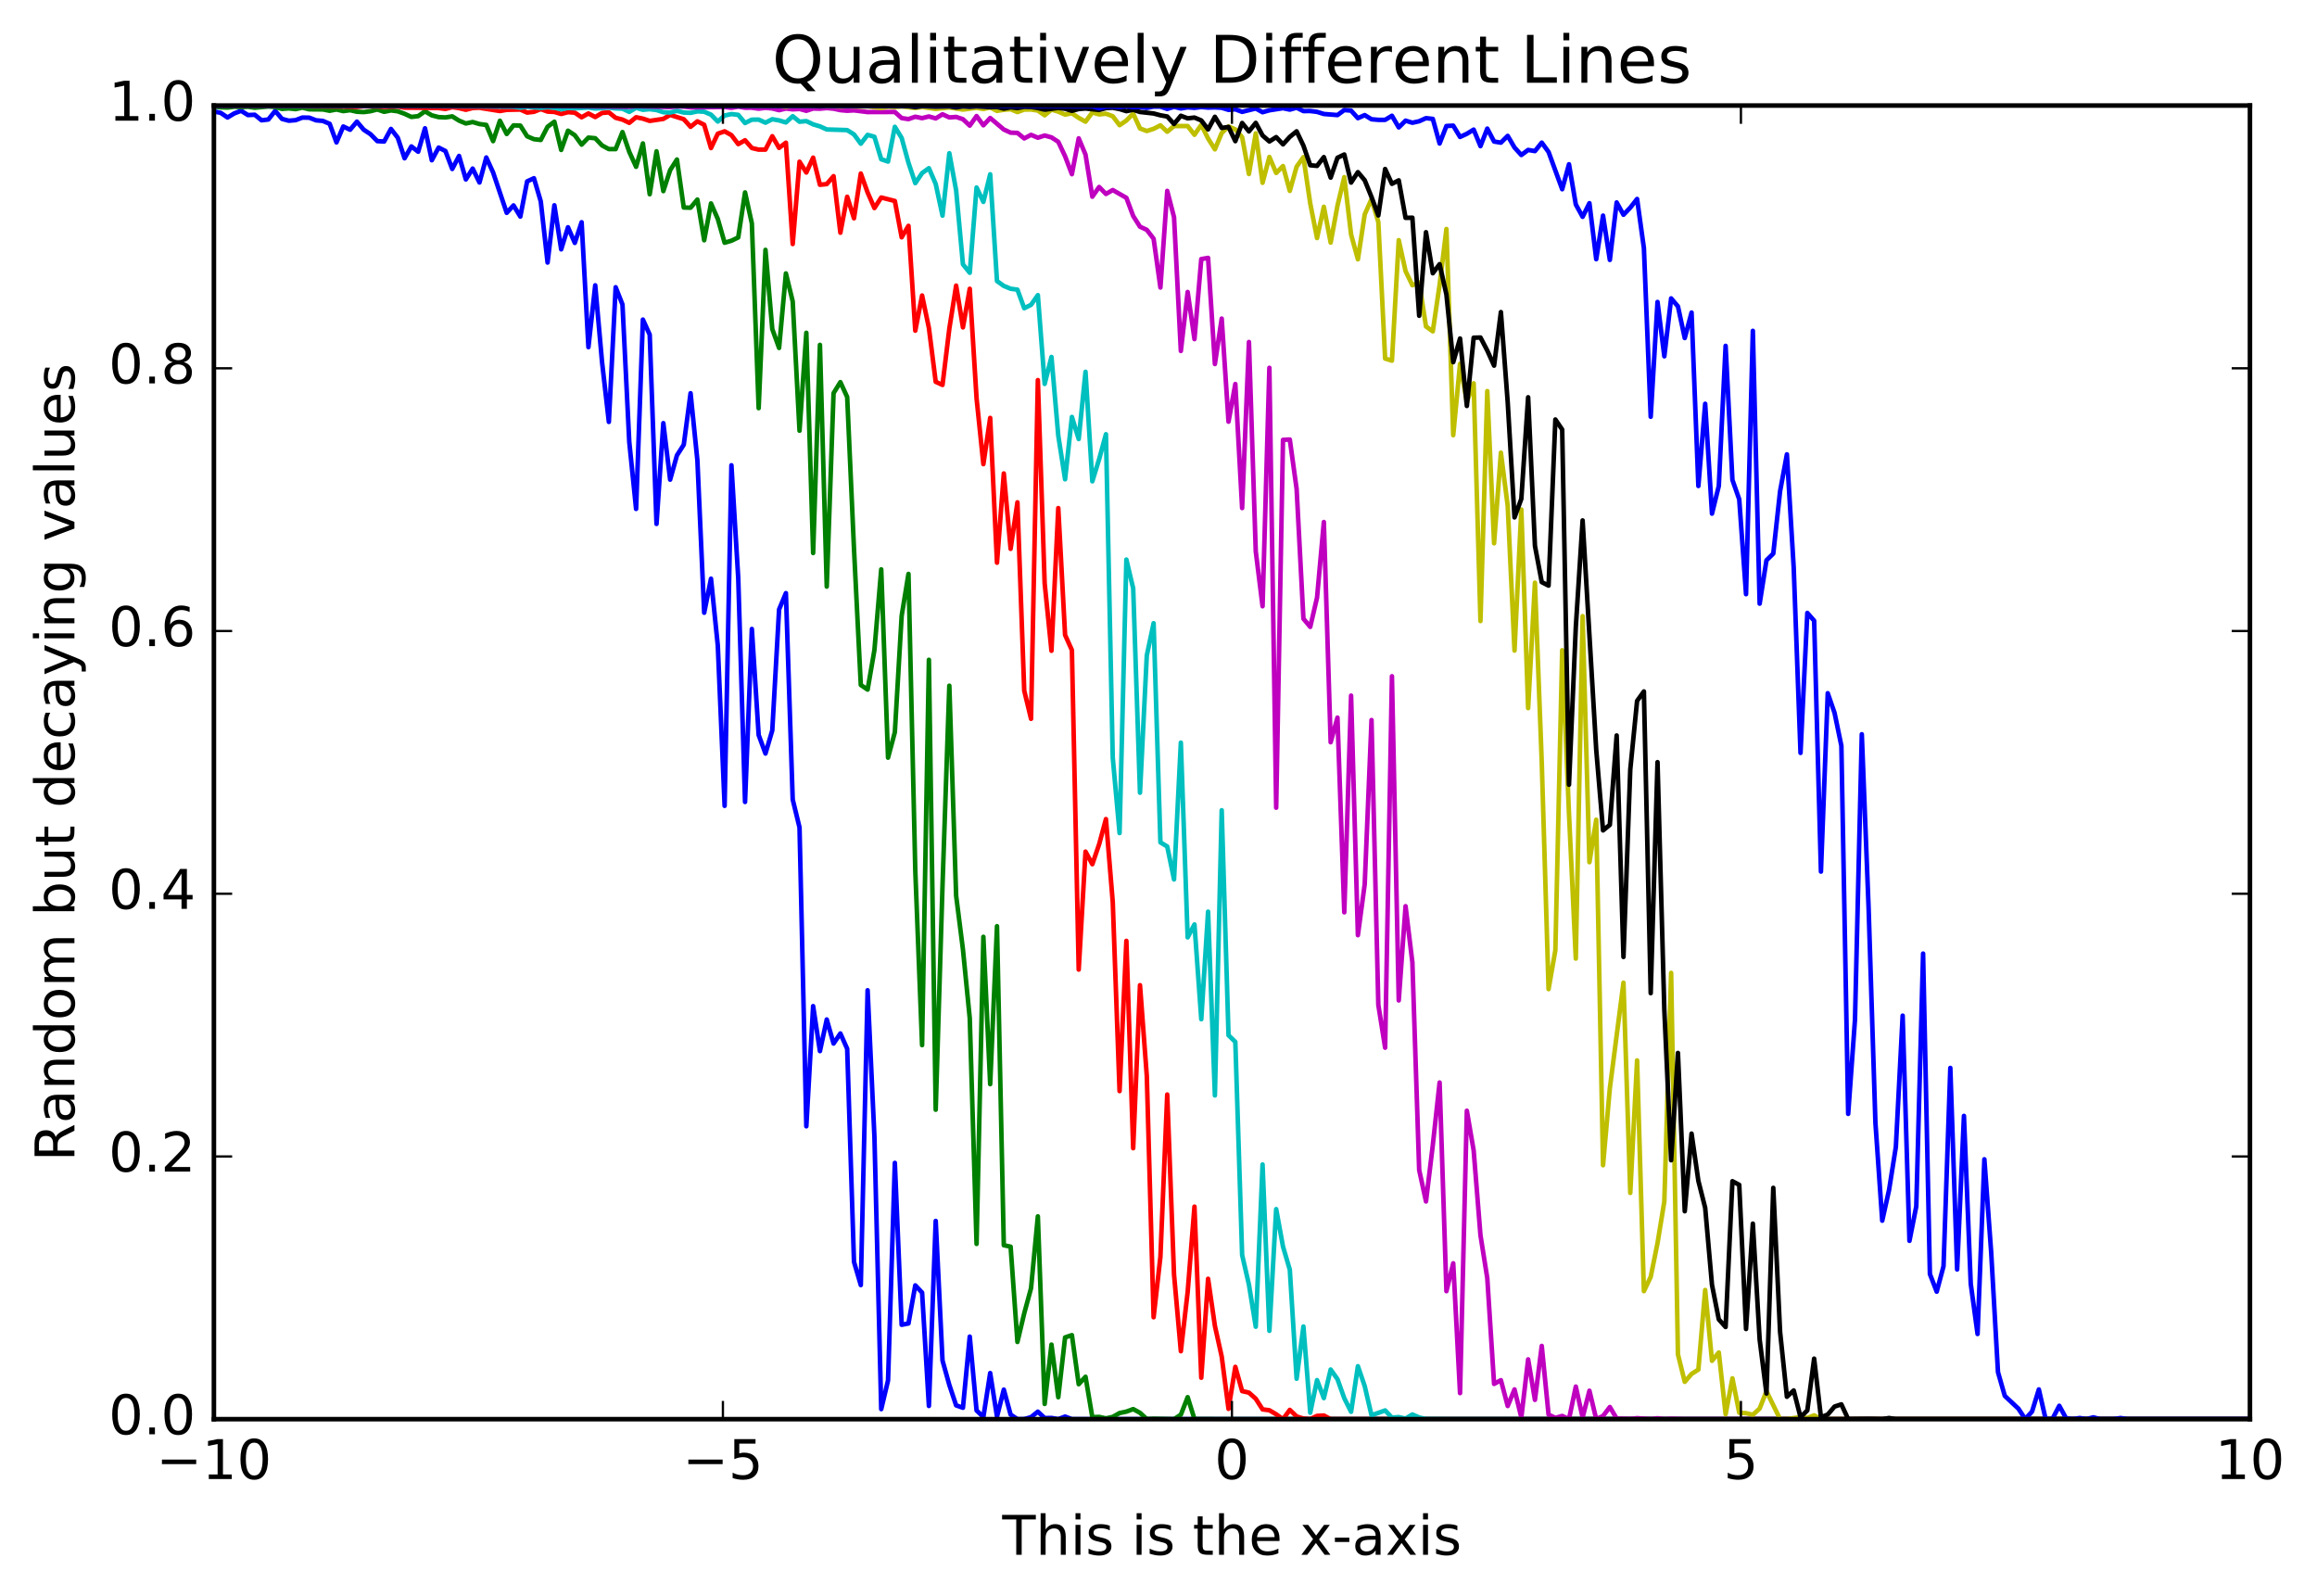 <?xml version="1.0" encoding="utf-8" standalone="no"?>
<!DOCTYPE svg PUBLIC "-//W3C//DTD SVG 1.1//EN"
  "http://www.w3.org/Graphics/SVG/1.1/DTD/svg11.dtd">
<!-- Created with matplotlib (http://matplotlib.org/) -->
<svg height="350pt" version="1.1" viewBox="0 0 508 350" width="508pt" xmlns="http://www.w3.org/2000/svg" xmlns:xlink="http://www.w3.org/1999/xlink">
 <defs>
  <style type="text/css">
*{stroke-linecap:butt;stroke-linejoin:round;stroke-miterlimit:100000;}
  </style>
 </defs>
 <g id="figure_1">
  <g id="patch_1">
   <path d="M 0 350.569 
L 508.132 350.569 
L 508.132 0 
L 0 0 
z
" style="fill:#ffffff;"/>
  </g>
  <g id="axes_1">
   <g id="patch_2">
    <path d="M 46.898 311.142 
L 493.298 311.142 
L 493.298 23.142 
L 46.898 23.142 
z
" style="fill:#ffffff;"/>
   </g>
   <g id="line2d_1">
    <path clip-path="url(#p1b47a4ce26)" d="M 46.898 24.43 
L 48.39 24.745 
L 49.883 25.758 
L 51.376 24.858 
L 52.869 24.29 
L 54.362 25.229 
L 55.855 25.159 
L 57.348 26.374 
L 58.841 26.195 
L 60.334 24.31 
L 61.827 26.066 
L 63.32 26.466 
L 64.813 26.342 
L 66.306 25.774 
L 67.799 25.8 
L 69.292 26.379 
L 70.785 26.513 
L 72.278 27.146 
L 73.771 31.223 
L 75.264 27.733 
L 76.757 28.446 
L 78.25 26.673 
L 79.743 28.433 
L 81.236 29.426 
L 82.729 30.941 
L 84.222 31.024 
L 85.715 28.271 
L 87.208 30.193 
L 88.701 34.697 
L 90.194 32.105 
L 91.687 33.262 
L 93.18 28.129 
L 94.673 35.135 
L 96.166 32.353 
L 97.659 33.112 
L 99.152 37.045 
L 100.645 34.19 
L 102.138 39.341 
L 103.631 36.959 
L 105.124 40.014 
L 106.617 34.53 
L 108.11 37.805 
L 111.095 46.661 
L 112.588 45.034 
L 114.081 47.484 
L 115.574 39.767 
L 117.067 39.078 
L 118.56 44.148 
L 120.053 57.56 
L 121.546 45.01 
L 123.039 54.669 
L 124.532 49.83 
L 126.025 53.256 
L 127.518 48.726 
L 129.011 76.108 
L 130.504 62.556 
L 131.997 79.37 
L 133.49 92.501 
L 134.983 62.978 
L 136.476 66.76 
L 137.969 96.926 
L 139.462 111.576 
L 140.955 70.067 
L 142.448 73.37 
L 143.941 114.861 
L 145.434 92.773 
L 146.927 105.16 
L 148.42 99.831 
L 149.913 97.502 
L 151.406 86.215 
L 152.899 100.903 
L 154.392 134.335 
L 155.885 126.877 
L 157.378 141.545 
L 158.871 176.677 
L 160.364 102.009 
L 161.857 126.744 
L 163.35 175.822 
L 164.843 137.9 
L 166.336 161.151 
L 167.829 165.207 
L 169.322 160.126 
L 170.815 133.618 
L 172.308 130.043 
L 173.801 175.282 
L 175.293 181.408 
L 176.786 246.925 
L 178.279 220.587 
L 179.772 230.446 
L 181.265 223.519 
L 182.758 228.788 
L 184.251 226.582 
L 185.744 229.938 
L 187.237 276.653 
L 188.73 281.745 
L 190.223 217.109 
L 191.716 249.201 
L 193.209 308.938 
L 194.702 302.642 
L 196.195 254.956 
L 197.688 290.45 
L 199.181 290.158 
L 200.674 281.81 
L 202.167 283.391 
L 203.66 308.246 
L 205.153 267.684 
L 206.646 298.292 
L 208.139 303.644 
L 209.632 308.114 
L 211.125 308.641 
L 212.618 293.042 
L 214.111 309.238 
L 215.604 310.658 
L 217.097 301.035 
L 218.59 310.573 
L 220.083 304.666 
L 221.576 310.14 
L 223.069 311.139 
L 224.562 311.128 
L 226.055 310.696 
L 227.548 309.498 
L 229.041 310.899 
L 230.534 310.874 
L 232.027 311.131 
L 233.52 310.572 
L 235.013 311.142 
L 493.298 311.142 
L 493.298 311.142 
" style="fill:none;stroke:#0000ff;stroke-linecap:square;"/>
   </g>
   <g id="line2d_2">
    <path clip-path="url(#p1b47a4ce26)" d="M 46.898 23.379 
L 48.39 23.529 
L 49.883 23.584 
L 51.376 23.408 
L 52.869 23.491 
L 54.362 23.41 
L 55.855 23.616 
L 58.841 23.354 
L 60.334 23.461 
L 61.827 23.874 
L 63.32 23.764 
L 64.813 23.921 
L 66.306 23.599 
L 67.799 23.966 
L 70.785 23.993 
L 72.278 24.285 
L 73.771 24.001 
L 75.264 24.359 
L 76.757 24.156 
L 78.25 24.5 
L 79.743 24.571 
L 81.236 24.382 
L 82.729 23.996 
L 84.222 24.515 
L 85.715 24.202 
L 87.208 24.399 
L 88.701 24.945 
L 90.194 25.637 
L 91.687 25.463 
L 93.18 24.402 
L 94.673 25.288 
L 96.166 25.675 
L 97.659 25.749 
L 99.152 25.511 
L 100.645 26.445 
L 102.138 27.067 
L 103.631 26.753 
L 105.124 27.193 
L 106.617 27.389 
L 108.11 30.946 
L 109.603 26.474 
L 111.095 29.38 
L 112.588 27.489 
L 114.081 27.535 
L 115.574 29.881 
L 117.067 30.515 
L 118.56 30.687 
L 120.053 27.789 
L 121.546 26.687 
L 123.039 32.872 
L 124.532 28.657 
L 126.025 29.651 
L 127.518 31.709 
L 129.011 30.167 
L 130.504 30.308 
L 131.997 31.883 
L 133.49 32.69 
L 134.983 32.69 
L 136.476 28.959 
L 137.969 33.302 
L 139.462 36.569 
L 140.955 31.445 
L 142.448 42.587 
L 143.941 33.175 
L 145.434 41.9 
L 146.927 37.309 
L 148.42 34.973 
L 149.913 45.498 
L 151.406 45.539 
L 152.899 43.753 
L 154.392 52.675 
L 155.885 44.599 
L 157.378 48.002 
L 158.871 53.218 
L 160.364 52.779 
L 161.857 52.056 
L 163.35 42.188 
L 164.843 48.982 
L 166.336 89.483 
L 167.829 54.782 
L 169.322 72.153 
L 170.815 76.284 
L 172.308 59.95 
L 173.801 66.085 
L 175.293 94.429 
L 176.786 72.965 
L 178.279 121.248 
L 179.772 75.607 
L 181.265 128.605 
L 182.758 86.192 
L 184.251 83.78 
L 185.744 87.048 
L 187.237 120.333 
L 188.73 150.178 
L 190.223 151.19 
L 191.716 142.517 
L 193.209 124.828 
L 194.702 166.113 
L 196.195 160.537 
L 197.688 135.018 
L 199.181 125.83 
L 200.674 190.822 
L 202.167 229.138 
L 203.66 144.653 
L 205.153 243.297 
L 206.646 194.123 
L 208.139 150.339 
L 209.632 196.385 
L 211.125 208.172 
L 212.618 223.228 
L 214.111 272.716 
L 215.604 205.394 
L 217.097 237.691 
L 218.59 203.063 
L 220.083 273.011 
L 221.576 273.327 
L 223.069 294.213 
L 224.562 287.93 
L 226.055 282.427 
L 227.548 266.677 
L 229.041 307.804 
L 230.534 294.79 
L 232.027 306.332 
L 233.52 293.218 
L 235.013 292.719 
L 236.506 303.477 
L 237.999 301.844 
L 239.491 310.706 
L 240.984 310.644 
L 242.477 310.965 
L 243.97 310.648 
L 245.463 309.799 
L 246.956 309.486 
L 248.449 308.933 
L 249.942 309.752 
L 251.435 311.12 
L 252.928 311.049 
L 257.407 311.141 
L 258.9 310.163 
L 260.393 306.319 
L 261.886 311.119 
L 269.351 311.142 
L 493.298 311.142 
L 493.298 311.142 
" style="fill:none;stroke:#008000;stroke-linecap:square;"/>
   </g>
   <g id="line2d_3">
    <path clip-path="url(#p1b47a4ce26)" d="M 46.898 23.202 
L 54.362 23.242 
L 57.348 23.241 
L 61.827 23.252 
L 75.264 23.364 
L 78.25 23.447 
L 79.743 23.301 
L 82.729 23.35 
L 84.222 23.445 
L 87.208 23.358 
L 88.701 23.602 
L 91.687 23.627 
L 96.166 23.689 
L 97.659 23.883 
L 99.152 23.5 
L 100.645 23.703 
L 102.138 24.069 
L 103.631 23.679 
L 105.124 23.628 
L 109.603 24.344 
L 111.095 24.08 
L 114.081 24.019 
L 115.574 24.685 
L 117.067 24.51 
L 118.56 23.919 
L 120.053 24.462 
L 121.546 24.542 
L 123.039 24.99 
L 124.532 24.588 
L 126.025 24.701 
L 127.518 25.71 
L 129.011 24.872 
L 130.504 25.663 
L 131.997 24.765 
L 133.49 24.637 
L 134.983 25.83 
L 136.476 26.221 
L 137.969 26.933 
L 139.462 25.706 
L 140.955 26.011 
L 142.448 26.508 
L 145.434 26.066 
L 146.927 25.198 
L 149.913 26.134 
L 151.406 27.799 
L 152.899 26.606 
L 154.392 27.356 
L 155.885 32.46 
L 157.378 29.311 
L 158.871 28.793 
L 160.364 29.623 
L 161.857 31.596 
L 163.35 30.75 
L 164.843 32.451 
L 166.336 32.805 
L 167.829 32.793 
L 169.322 29.866 
L 170.815 32.42 
L 172.308 31.288 
L 173.801 53.501 
L 175.293 35.452 
L 176.786 37.819 
L 178.279 34.56 
L 179.772 40.514 
L 181.265 40.358 
L 182.758 38.62 
L 184.251 51.019 
L 185.744 43.137 
L 187.237 47.858 
L 188.73 38.046 
L 190.223 42.2 
L 191.716 45.614 
L 193.209 43.301 
L 196.195 44.064 
L 197.688 52.024 
L 199.181 49.514 
L 200.674 72.498 
L 202.167 64.785 
L 203.66 71.892 
L 205.153 83.708 
L 206.646 84.395 
L 208.139 72.057 
L 209.632 62.617 
L 211.125 71.775 
L 212.618 63.316 
L 214.111 87.325 
L 215.604 101.76 
L 217.097 91.624 
L 218.59 123.367 
L 220.083 103.807 
L 221.576 120.33 
L 223.069 110.135 
L 224.562 151.422 
L 226.055 157.597 
L 227.548 83.336 
L 229.041 127.908 
L 230.534 142.679 
L 232.027 111.4 
L 233.52 139.215 
L 235.013 142.532 
L 236.506 212.572 
L 237.999 186.712 
L 239.491 189.474 
L 240.984 185.103 
L 242.477 179.579 
L 243.97 197.764 
L 245.463 239.212 
L 246.956 206.281 
L 248.449 251.734 
L 249.942 215.998 
L 251.435 235.897 
L 252.928 288.795 
L 254.421 275.545 
L 255.914 239.966 
L 257.407 279.438 
L 258.9 296.246 
L 260.393 283.276 
L 261.886 264.543 
L 263.379 302.059 
L 264.872 280.366 
L 266.365 290.695 
L 267.858 297.414 
L 269.351 308.882 
L 270.844 299.674 
L 272.337 304.991 
L 273.83 305.328 
L 275.323 306.662 
L 276.816 308.994 
L 278.309 309.186 
L 279.802 310.073 
L 281.295 311.139 
L 282.788 309.105 
L 284.281 310.545 
L 285.774 311.008 
L 287.267 311.142 
L 288.76 310.425 
L 290.253 310.34 
L 291.746 311.142 
L 296.225 311.142 
L 421.635 311.142 
L 493.298 311.142 
L 493.298 311.142 
" style="fill:none;stroke:#ff0000;stroke-linecap:square;"/>
   </g>
   <g id="line2d_4">
    <path clip-path="url(#p1b47a4ce26)" d="M 46.898 23.159 
L 76.757 23.181 
L 81.236 23.239 
L 85.715 23.245 
L 106.617 23.338 
L 109.603 23.384 
L 112.588 23.407 
L 114.081 23.605 
L 115.574 23.414 
L 118.56 23.641 
L 120.053 23.502 
L 121.546 23.628 
L 123.039 23.967 
L 124.532 23.664 
L 126.025 23.743 
L 129.011 23.588 
L 130.504 23.793 
L 133.49 23.6 
L 134.983 23.769 
L 136.476 23.821 
L 137.969 24.531 
L 139.462 23.631 
L 140.955 24.074 
L 142.448 23.934 
L 143.941 24.123 
L 145.434 24.601 
L 146.927 24.673 
L 148.42 24.303 
L 149.913 24.671 
L 151.406 24.743 
L 152.899 24.415 
L 154.392 24.494 
L 155.885 25.134 
L 157.378 26.644 
L 158.871 25.324 
L 160.364 25.009 
L 161.857 25.18 
L 163.35 26.974 
L 164.843 26.235 
L 166.336 26.218 
L 167.829 26.898 
L 169.322 26.135 
L 170.815 26.401 
L 172.308 26.845 
L 173.801 25.481 
L 175.293 26.689 
L 176.786 26.549 
L 178.279 27.263 
L 179.772 27.707 
L 181.265 28.382 
L 185.744 28.524 
L 187.237 29.471 
L 188.73 31.507 
L 190.223 29.566 
L 191.716 29.988 
L 193.209 34.918 
L 194.702 35.424 
L 196.195 27.802 
L 197.688 30.244 
L 199.181 35.679 
L 200.674 40.157 
L 202.167 37.948 
L 203.66 36.875 
L 205.153 40.332 
L 206.646 47.277 
L 208.139 33.594 
L 209.632 41.757 
L 211.125 57.952 
L 212.618 59.804 
L 214.111 41.108 
L 215.604 44.261 
L 217.097 38.215 
L 218.59 61.617 
L 220.083 62.686 
L 221.576 63.305 
L 223.069 63.501 
L 224.562 67.577 
L 226.055 66.829 
L 227.548 64.708 
L 229.041 84.171 
L 230.534 78.262 
L 232.027 95.517 
L 233.52 105.083 
L 235.013 91.412 
L 236.506 96.256 
L 237.999 81.517 
L 239.491 105.527 
L 240.984 100.677 
L 242.477 95.202 
L 243.97 166.13 
L 245.463 182.642 
L 246.956 122.683 
L 248.449 128.999 
L 249.942 173.792 
L 251.435 143.706 
L 252.928 136.638 
L 254.421 184.685 
L 255.914 185.587 
L 257.407 192.81 
L 258.9 162.825 
L 260.393 205.514 
L 261.886 202.68 
L 263.379 223.463 
L 264.872 199.875 
L 266.365 240.162 
L 267.858 177.643 
L 269.351 226.971 
L 270.844 228.43 
L 272.337 275.155 
L 273.83 281.651 
L 275.323 290.871 
L 276.816 255.31 
L 278.309 291.774 
L 279.802 265.093 
L 281.295 273.301 
L 282.788 278.368 
L 284.281 302.278 
L 285.774 290.825 
L 287.267 309.727 
L 288.76 302.586 
L 290.253 306.522 
L 291.746 300.261 
L 293.239 302.363 
L 294.732 306.551 
L 296.225 309.524 
L 297.718 299.536 
L 299.211 303.896 
L 300.704 310.295 
L 303.689 309.227 
L 305.182 310.807 
L 306.675 310.687 
L 308.168 311.015 
L 309.661 310.112 
L 311.154 310.769 
L 312.647 311.107 
L 318.619 311.142 
L 324.591 311.141 
L 493.298 311.142 
L 493.298 311.142 
" style="fill:none;stroke:#00bfbf;stroke-linecap:square;"/>
   </g>
   <g id="line2d_5">
    <path clip-path="url(#p1b47a4ce26)" d="M 46.898 23.145 
L 126.025 23.286 
L 137.969 23.416 
L 139.462 23.29 
L 146.927 23.47 
L 148.42 23.35 
L 149.913 23.372 
L 151.406 23.544 
L 158.871 23.46 
L 160.364 23.639 
L 161.857 23.375 
L 163.35 23.621 
L 164.843 23.618 
L 166.336 23.825 
L 167.829 23.639 
L 169.322 23.774 
L 170.815 24.153 
L 172.308 23.794 
L 173.801 23.969 
L 175.293 23.883 
L 176.786 24.291 
L 178.279 23.789 
L 179.772 23.828 
L 181.265 23.685 
L 182.758 23.822 
L 184.251 24.148 
L 185.744 24.279 
L 187.237 24.194 
L 190.223 24.569 
L 196.195 24.549 
L 197.688 25.887 
L 199.181 26.113 
L 200.674 25.591 
L 202.167 25.904 
L 203.66 25.53 
L 205.153 25.961 
L 206.646 25.055 
L 208.139 25.747 
L 209.632 25.637 
L 211.125 26.134 
L 212.618 27.542 
L 214.111 25.444 
L 215.604 27.469 
L 217.097 25.87 
L 220.083 28.396 
L 221.576 29.085 
L 223.069 29.141 
L 224.562 30.346 
L 226.055 29.563 
L 227.548 30.193 
L 229.041 29.71 
L 230.534 30.12 
L 232.027 31.092 
L 233.52 34.261 
L 235.013 38.19 
L 236.506 30.33 
L 237.999 33.895 
L 239.491 43.126 
L 240.984 40.997 
L 242.477 42.522 
L 243.97 41.668 
L 246.956 43.372 
L 248.449 47.351 
L 249.942 49.708 
L 251.435 50.391 
L 252.928 52.34 
L 254.421 63.036 
L 255.914 41.855 
L 257.407 47.618 
L 258.9 76.948 
L 260.393 64.016 
L 261.886 74.35 
L 263.379 56.802 
L 264.872 56.543 
L 266.365 79.808 
L 267.858 69.851 
L 269.351 92.45 
L 270.844 84.188 
L 272.337 111.39 
L 273.83 74.982 
L 275.323 120.877 
L 276.816 132.914 
L 278.309 80.643 
L 279.802 177.083 
L 281.295 96.44 
L 282.788 96.363 
L 284.281 107.175 
L 285.774 135.641 
L 287.267 137.442 
L 288.76 131.021 
L 290.253 114.456 
L 291.746 162.73 
L 293.239 157.333 
L 294.732 200.018 
L 296.225 152.512 
L 297.718 205.03 
L 299.211 193.877 
L 300.704 157.86 
L 302.196 220.312 
L 303.689 229.699 
L 305.182 148.261 
L 306.675 219.333 
L 308.168 198.679 
L 309.661 210.972 
L 311.154 256.517 
L 312.647 263.404 
L 314.14 251.057 
L 315.633 237.333 
L 317.126 283.078 
L 318.619 276.972 
L 320.112 305.431 
L 321.605 243.523 
L 323.098 252.24 
L 324.591 270.827 
L 326.084 280.216 
L 327.577 303.416 
L 329.07 302.593 
L 330.563 308.254 
L 332.056 304.62 
L 333.549 310.763 
L 335.042 298.032 
L 336.535 306.912 
L 338.028 295.086 
L 339.521 310.155 
L 341.014 310.861 
L 342.507 310.434 
L 344 311.133 
L 345.493 303.998 
L 346.986 310.766 
L 348.479 304.907 
L 349.972 311.129 
L 351.465 310.441 
L 352.958 308.475 
L 354.451 310.997 
L 357.437 311.102 
L 358.93 310.916 
L 361.916 311.142 
L 363.409 310.939 
L 364.902 311.142 
L 366.394 311.051 
L 369.38 311.142 
L 493.298 311.142 
L 493.298 311.142 
" style="fill:none;stroke:#bf00bf;stroke-linecap:square;"/>
   </g>
   <g id="line2d_6">
    <path clip-path="url(#p1b47a4ce26)" d="M 46.898 23.142 
L 161.857 23.225 
L 167.829 23.279 
L 170.815 23.231 
L 172.308 23.401 
L 173.801 23.217 
L 179.772 23.304 
L 182.758 23.294 
L 184.251 23.358 
L 185.744 23.294 
L 188.73 23.392 
L 190.223 23.337 
L 193.209 23.671 
L 194.702 23.423 
L 196.195 23.486 
L 197.688 23.358 
L 200.674 23.671 
L 202.167 23.463 
L 205.153 23.878 
L 208.139 23.561 
L 211.125 24.019 
L 214.111 23.638 
L 215.604 23.902 
L 217.097 23.555 
L 218.59 24.31 
L 220.083 24.059 
L 221.576 23.95 
L 223.069 24.569 
L 224.562 24.021 
L 226.055 24.005 
L 227.548 24.238 
L 229.041 25.275 
L 230.534 24.027 
L 232.027 24.472 
L 233.52 25.122 
L 235.013 24.83 
L 236.506 25.844 
L 237.999 26.676 
L 239.491 24.651 
L 240.984 25.08 
L 242.477 24.928 
L 243.97 25.48 
L 245.463 27.445 
L 246.956 26.43 
L 248.449 24.9 
L 249.942 28.163 
L 251.435 28.724 
L 252.928 28.245 
L 254.421 27.476 
L 255.914 28.879 
L 257.407 27.643 
L 260.393 27.634 
L 261.886 29.551 
L 263.379 27.366 
L 264.872 30.371 
L 266.365 32.742 
L 267.858 29.159 
L 269.351 27.724 
L 270.844 28.373 
L 272.337 30.075 
L 273.83 38.148 
L 275.323 29.241 
L 276.816 40.073 
L 278.309 34.413 
L 279.802 37.921 
L 281.295 36.407 
L 282.788 41.853 
L 284.281 36.55 
L 285.774 34.453 
L 287.267 44.608 
L 288.76 52.186 
L 290.253 45.335 
L 291.746 53.19 
L 293.239 45.098 
L 294.732 38.837 
L 296.225 51.412 
L 297.718 56.852 
L 299.211 47.014 
L 300.704 43.645 
L 302.196 48.683 
L 303.689 78.617 
L 305.182 79.072 
L 306.675 52.656 
L 308.168 59.435 
L 309.661 62.533 
L 311.154 61.954 
L 312.647 71.573 
L 314.14 72.645 
L 315.633 62.44 
L 317.126 50.211 
L 318.619 95.411 
L 320.112 79.78 
L 321.605 88.076 
L 323.098 84.04 
L 324.591 136.16 
L 326.084 85.748 
L 327.577 119.113 
L 329.07 99.245 
L 330.563 110.907 
L 332.056 142.635 
L 333.549 111.71 
L 335.042 155.248 
L 336.535 127.752 
L 338.028 167.098 
L 339.521 216.855 
L 341.014 208.33 
L 342.507 142.563 
L 344 178.395 
L 345.493 210.157 
L 346.986 135.091 
L 348.479 189.03 
L 349.972 179.717 
L 351.465 255.466 
L 352.958 238.585 
L 355.944 215.454 
L 357.437 261.536 
L 358.93 232.487 
L 360.423 283.08 
L 361.916 279.95 
L 363.409 272.549 
L 364.902 263.412 
L 366.394 213.302 
L 367.887 296.936 
L 369.38 302.956 
L 370.873 301.216 
L 372.366 300.278 
L 373.859 282.822 
L 375.352 298.351 
L 376.845 296.518 
L 378.338 310.067 
L 379.831 302.188 
L 381.324 309.727 
L 382.817 309.831 
L 384.31 310.185 
L 385.803 308.809 
L 387.296 305.02 
L 390.282 311.136 
L 391.775 311.113 
L 394.761 310.697 
L 396.254 310.881 
L 397.747 310.305 
L 399.24 311.119 
L 408.198 311.142 
L 493.298 311.142 
L 493.298 311.142 
" style="fill:none;stroke:#bfbf00;stroke-linecap:square;"/>
   </g>
   <g id="line2d_7">
    <path clip-path="url(#p1b47a4ce26)" d="M 46.898 23.142 
L 178.279 23.19 
L 179.772 23.305 
L 181.265 23.185 
L 199.181 23.277 
L 200.674 23.49 
L 202.167 23.258 
L 205.153 23.381 
L 208.139 23.313 
L 209.632 23.555 
L 211.125 23.319 
L 212.618 23.421 
L 214.111 23.305 
L 217.097 23.495 
L 218.59 23.449 
L 220.083 23.806 
L 221.576 23.522 
L 223.069 23.685 
L 224.562 23.424 
L 226.055 23.456 
L 227.548 23.676 
L 229.041 24.05 
L 232.027 23.647 
L 233.52 23.845 
L 235.013 24.297 
L 236.506 23.9 
L 237.999 23.785 
L 240.984 24.106 
L 242.477 23.696 
L 243.97 23.625 
L 245.463 23.911 
L 246.956 24.369 
L 248.449 24.064 
L 249.942 24.546 
L 252.928 24.879 
L 254.421 25.275 
L 255.914 25.543 
L 257.407 27.176 
L 258.9 25.381 
L 260.393 25.945 
L 261.886 25.773 
L 263.379 26.403 
L 264.872 28.368 
L 266.365 25.608 
L 267.858 28.047 
L 269.351 27.838 
L 270.844 30.949 
L 272.337 26.967 
L 273.83 28.805 
L 275.323 26.941 
L 276.816 29.704 
L 278.309 31.013 
L 279.802 30.06 
L 281.295 31.648 
L 282.788 30.007 
L 284.281 28.793 
L 285.774 31.936 
L 287.267 36.23 
L 288.76 36.372 
L 290.253 34.445 
L 291.746 38.939 
L 293.239 34.592 
L 294.732 33.874 
L 296.225 40.027 
L 297.718 37.744 
L 299.211 39.517 
L 300.704 43.193 
L 302.196 47.232 
L 303.689 37.052 
L 305.182 40.301 
L 306.675 39.541 
L 308.168 47.759 
L 309.661 47.728 
L 311.154 69.226 
L 312.647 50.91 
L 314.14 59.907 
L 315.633 57.919 
L 317.126 64.579 
L 318.619 79.4 
L 320.112 74.216 
L 321.605 89.003 
L 323.098 74.04 
L 324.591 73.997 
L 326.084 76.854 
L 327.577 80.159 
L 329.07 68.423 
L 330.563 88.19 
L 332.056 113.436 
L 333.549 109.378 
L 335.042 87.1 
L 336.535 119.677 
L 338.028 127.628 
L 339.521 128.392 
L 341.014 91.973 
L 342.507 94.179 
L 344 172.042 
L 345.493 137.501 
L 346.986 114.101 
L 349.972 164.404 
L 351.465 182.058 
L 352.958 180.83 
L 354.451 161.247 
L 355.944 209.804 
L 357.437 168.71 
L 358.93 153.671 
L 360.423 151.594 
L 361.916 217.742 
L 363.409 167.098 
L 364.902 221.415 
L 366.394 254.374 
L 367.887 230.852 
L 369.38 265.556 
L 370.873 248.536 
L 372.366 258.908 
L 373.859 264.801 
L 375.352 281.705 
L 376.845 289.267 
L 378.338 290.932 
L 379.831 258.971 
L 381.324 259.77 
L 382.817 291.373 
L 384.31 268.278 
L 385.803 293.698 
L 387.296 305.508 
L 388.789 260.427 
L 390.282 292.004 
L 391.775 306.225 
L 393.268 304.849 
L 394.761 310.698 
L 396.254 309.218 
L 397.747 297.872 
L 399.24 310.729 
L 400.733 310.128 
L 402.226 308.377 
L 403.719 307.892 
L 405.212 311.133 
L 409.691 311.077 
L 412.677 311.141 
L 414.17 310.888 
L 415.663 311.142 
L 418.649 311.142 
L 457.466 311.142 
L 493.298 311.142 
L 493.298 311.142 
" style="fill:none;stroke:#000000;stroke-linecap:square;"/>
   </g>
   <g id="line2d_8">
    <path clip-path="url(#p1b47a4ce26)" d="M 46.898 23.142 
L 218.59 23.191 
L 220.083 23.275 
L 223.069 23.27 
L 229.041 23.298 
L 239.491 23.337 
L 240.984 23.731 
L 242.477 23.424 
L 243.97 23.38 
L 245.463 23.481 
L 246.956 23.331 
L 248.449 23.513 
L 249.942 23.46 
L 251.435 23.657 
L 252.928 23.362 
L 254.421 23.375 
L 255.914 23.88 
L 257.407 23.411 
L 258.9 23.775 
L 260.393 23.535 
L 261.886 23.644 
L 263.379 23.463 
L 264.872 23.586 
L 266.365 23.546 
L 267.858 23.628 
L 269.351 24.089 
L 270.844 23.962 
L 272.337 24.525 
L 275.323 23.782 
L 276.816 24.603 
L 278.309 24.183 
L 281.295 23.719 
L 282.788 24.032 
L 284.281 23.616 
L 285.774 24.358 
L 287.267 24.341 
L 288.76 24.525 
L 290.253 24.988 
L 293.239 25.228 
L 294.732 24.127 
L 296.225 24.255 
L 297.718 25.903 
L 299.211 25.238 
L 300.704 26.149 
L 302.196 26.277 
L 303.689 26.279 
L 305.182 25.382 
L 306.675 27.931 
L 308.168 26.452 
L 309.661 26.911 
L 311.154 26.582 
L 312.647 25.903 
L 314.14 26.067 
L 315.633 31.462 
L 317.126 27.628 
L 318.619 27.547 
L 320.112 30.023 
L 321.605 29.334 
L 323.098 28.415 
L 324.591 32.039 
L 326.084 28.197 
L 327.577 31.029 
L 329.07 31.277 
L 330.563 29.791 
L 332.056 32.343 
L 333.549 33.982 
L 335.042 32.874 
L 336.535 33.126 
L 338.028 31.27 
L 339.521 33.316 
L 342.507 41.486 
L 344 36.014 
L 345.493 44.825 
L 346.986 47.538 
L 348.479 44.548 
L 349.972 56.824 
L 351.465 47.269 
L 352.958 56.984 
L 354.451 44.382 
L 355.944 47.087 
L 357.437 45.527 
L 358.93 43.625 
L 360.423 54.387 
L 361.916 91.369 
L 363.409 66.204 
L 364.902 78.11 
L 366.394 65.422 
L 367.887 67.173 
L 369.38 74.111 
L 370.873 68.527 
L 372.366 106.545 
L 373.859 88.528 
L 375.352 112.61 
L 376.845 106.546 
L 378.338 75.83 
L 379.831 105.219 
L 381.324 109.476 
L 382.817 130.268 
L 384.31 72.532 
L 385.803 132.344 
L 387.296 122.841 
L 388.789 121.365 
L 390.282 107.705 
L 391.775 99.614 
L 393.268 124.447 
L 394.761 165.066 
L 396.254 134.382 
L 397.747 136.086 
L 399.24 191.086 
L 400.733 151.986 
L 402.226 156.301 
L 403.719 163.513 
L 405.212 244.205 
L 406.705 223.525 
L 408.198 160.981 
L 409.691 199.116 
L 411.184 246.157 
L 412.677 267.623 
L 414.17 260.907 
L 415.663 251.468 
L 417.156 222.677 
L 418.649 272.04 
L 420.142 264.472 
L 421.635 209.067 
L 423.128 279.321 
L 424.621 283.188 
L 426.114 277.62 
L 427.607 234.137 
L 429.1 278.32 
L 430.592 244.654 
L 432.085 281.464 
L 433.578 292.467 
L 435.071 254.166 
L 436.564 274.575 
L 438.057 300.837 
L 439.55 306.042 
L 442.536 308.843 
L 444.029 311.112 
L 445.522 309.473 
L 447.015 304.622 
L 448.508 311.14 
L 450.001 311.07 
L 451.494 308.208 
L 452.987 310.941 
L 454.48 311.138 
L 455.973 310.886 
L 457.466 311.141 
L 458.959 310.733 
L 460.452 311.142 
L 463.438 311.133 
L 464.931 310.889 
L 466.424 311.134 
L 488.819 311.142 
L 493.298 311.142 
L 493.298 311.142 
" style="fill:none;stroke:#0000ff;stroke-linecap:square;"/>
   </g>
   <g id="patch_3">
    <path d="M 46.898 311.142 
L 46.898 23.142 
" style="fill:none;stroke:#000000;stroke-linecap:square;stroke-linejoin:miter;"/>
   </g>
   <g id="patch_4">
    <path d="M 46.898 23.142 
L 493.298 23.142 
" style="fill:none;stroke:#000000;stroke-linecap:square;stroke-linejoin:miter;"/>
   </g>
   <g id="patch_5">
    <path d="M 493.298 311.142 
L 493.298 23.142 
" style="fill:none;stroke:#000000;stroke-linecap:square;stroke-linejoin:miter;"/>
   </g>
   <g id="patch_6">
    <path d="M 46.898 311.142 
L 493.298 311.142 
" style="fill:none;stroke:#000000;stroke-linecap:square;stroke-linejoin:miter;"/>
   </g>
   <g id="matplotlib.axis_1">
    <g id="xtick_1">
     <g id="line2d_9">
      <defs>
       <path d="M 0 0 
L 0 -4 
" id="m0a93dea6e8" style="stroke:#000000;stroke-width:0.5;"/>
      </defs>
      <g>
       <use style="stroke:#000000;stroke-width:0.5;" x="46.898" xlink:href="#m0a93dea6e8" y="311.142"/>
      </g>
     </g>
     <g id="line2d_10">
      <defs>
       <path d="M 0 0 
L 0 4 
" id="m1a8553d7a2" style="stroke:#000000;stroke-width:0.5;"/>
      </defs>
      <g>
       <use style="stroke:#000000;stroke-width:0.5;" x="46.898" xlink:href="#m1a8553d7a2" y="23.142"/>
      </g>
     </g>
     <g id="text_1">
      <!-- −10 -->
      <defs>
       <path d="M 10.594 35.5 
L 73.188 35.5 
L 73.188 27.203 
L 10.594 27.203 
z
" id="BitstreamVeraSans-Roman-2212"/>
       <path d="M 31.781 66.406 
Q 24.172 66.406 20.328 58.906 
Q 16.5 51.422 16.5 36.375 
Q 16.5 21.391 20.328 13.891 
Q 24.172 6.391 31.781 6.391 
Q 39.453 6.391 43.281 13.891 
Q 47.125 21.391 47.125 36.375 
Q 47.125 51.422 43.281 58.906 
Q 39.453 66.406 31.781 66.406 
M 31.781 74.219 
Q 44.047 74.219 50.516 64.516 
Q 56.984 54.828 56.984 36.375 
Q 56.984 17.969 50.516 8.266 
Q 44.047 -1.422 31.781 -1.422 
Q 19.531 -1.422 13.062 8.266 
Q 6.594 17.969 6.594 36.375 
Q 6.594 54.828 13.062 64.516 
Q 19.531 74.219 31.781 74.219 
" id="BitstreamVeraSans-Roman-30"/>
       <path d="M 12.406 8.297 
L 28.516 8.297 
L 28.516 63.922 
L 10.984 60.406 
L 10.984 69.391 
L 28.422 72.906 
L 38.281 72.906 
L 38.281 8.297 
L 54.391 8.297 
L 54.391 0 
L 12.406 0 
z
" id="BitstreamVeraSans-Roman-31"/>
      </defs>
      <g transform="translate(34.235 324.26)scale(0.12 -0.12)">
       <use xlink:href="#BitstreamVeraSans-Roman-2212"/>
       <use x="83.789" xlink:href="#BitstreamVeraSans-Roman-31"/>
       <use x="147.412" xlink:href="#BitstreamVeraSans-Roman-30"/>
      </g>
     </g>
    </g>
    <g id="xtick_2">
     <g id="line2d_11">
      <g>
       <use style="stroke:#000000;stroke-width:0.5;" x="158.498" xlink:href="#m0a93dea6e8" y="311.142"/>
      </g>
     </g>
     <g id="line2d_12">
      <g>
       <use style="stroke:#000000;stroke-width:0.5;" x="158.498" xlink:href="#m1a8553d7a2" y="23.142"/>
      </g>
     </g>
     <g id="text_2">
      <!-- −5 -->
      <defs>
       <path d="M 10.797 72.906 
L 49.516 72.906 
L 49.516 64.594 
L 19.828 64.594 
L 19.828 46.734 
Q 21.969 47.469 24.109 47.828 
Q 26.266 48.188 28.422 48.188 
Q 40.625 48.188 47.75 41.5 
Q 54.891 34.812 54.891 23.391 
Q 54.891 11.625 47.562 5.094 
Q 40.234 -1.422 26.906 -1.422 
Q 22.312 -1.422 17.547 -0.641 
Q 12.797 0.141 7.719 1.703 
L 7.719 11.625 
Q 12.109 9.234 16.797 8.062 
Q 21.484 6.891 26.703 6.891 
Q 35.156 6.891 40.078 11.328 
Q 45.016 15.766 45.016 23.391 
Q 45.016 31 40.078 35.438 
Q 35.156 39.891 26.703 39.891 
Q 22.75 39.891 18.812 39.016 
Q 14.891 38.141 10.797 36.281 
z
" id="BitstreamVeraSans-Roman-35"/>
      </defs>
      <g transform="translate(149.652 324.26)scale(0.12 -0.12)">
       <use xlink:href="#BitstreamVeraSans-Roman-2212"/>
       <use x="83.789" xlink:href="#BitstreamVeraSans-Roman-35"/>
      </g>
     </g>
    </g>
    <g id="xtick_3">
     <g id="line2d_13">
      <g>
       <use style="stroke:#000000;stroke-width:0.5;" x="270.098" xlink:href="#m0a93dea6e8" y="311.142"/>
      </g>
     </g>
     <g id="line2d_14">
      <g>
       <use style="stroke:#000000;stroke-width:0.5;" x="270.098" xlink:href="#m1a8553d7a2" y="23.142"/>
      </g>
     </g>
     <g id="text_3">
      <!-- 0 -->
      <g transform="translate(266.28 324.26)scale(0.12 -0.12)">
       <use xlink:href="#BitstreamVeraSans-Roman-30"/>
      </g>
     </g>
    </g>
    <g id="xtick_4">
     <g id="line2d_15">
      <g>
       <use style="stroke:#000000;stroke-width:0.5;" x="381.697" xlink:href="#m0a93dea6e8" y="311.142"/>
      </g>
     </g>
     <g id="line2d_16">
      <g>
       <use style="stroke:#000000;stroke-width:0.5;" x="381.697" xlink:href="#m1a8553d7a2" y="23.142"/>
      </g>
     </g>
     <g id="text_4">
      <!-- 5 -->
      <g transform="translate(377.88 324.26)scale(0.12 -0.12)">
       <use xlink:href="#BitstreamVeraSans-Roman-35"/>
      </g>
     </g>
    </g>
    <g id="xtick_5">
     <g id="line2d_17">
      <g>
       <use style="stroke:#000000;stroke-width:0.5;" x="493.298" xlink:href="#m0a93dea6e8" y="311.142"/>
      </g>
     </g>
     <g id="line2d_18">
      <g>
       <use style="stroke:#000000;stroke-width:0.5;" x="493.298" xlink:href="#m1a8553d7a2" y="23.142"/>
      </g>
     </g>
     <g id="text_5">
      <!-- 10 -->
      <g transform="translate(485.663 324.26)scale(0.12 -0.12)">
       <use xlink:href="#BitstreamVeraSans-Roman-31"/>
       <use x="63.623" xlink:href="#BitstreamVeraSans-Roman-30"/>
      </g>
     </g>
    </g>
    <g id="text_6">
     <!-- This is the x-axis -->
     <defs>
      <path d="M 9.422 54.688 
L 18.406 54.688 
L 18.406 0 
L 9.422 0 
z
M 9.422 75.984 
L 18.406 75.984 
L 18.406 64.594 
L 9.422 64.594 
z
" id="BitstreamVeraSans-Roman-69"/>
      <path d="M 34.281 27.484 
Q 23.391 27.484 19.188 25 
Q 14.984 22.516 14.984 16.5 
Q 14.984 11.719 18.141 8.906 
Q 21.297 6.109 26.703 6.109 
Q 34.188 6.109 38.703 11.406 
Q 43.219 16.703 43.219 25.484 
L 43.219 27.484 
z
M 52.203 31.203 
L 52.203 0 
L 43.219 0 
L 43.219 8.297 
Q 40.141 3.328 35.547 0.953 
Q 30.953 -1.422 24.312 -1.422 
Q 15.922 -1.422 10.953 3.297 
Q 6 8.016 6 15.922 
Q 6 25.141 12.172 29.828 
Q 18.359 34.516 30.609 34.516 
L 43.219 34.516 
L 43.219 35.406 
Q 43.219 41.609 39.141 45 
Q 35.062 48.391 27.688 48.391 
Q 23 48.391 18.547 47.266 
Q 14.109 46.141 10.016 43.891 
L 10.016 52.203 
Q 14.938 54.109 19.578 55.047 
Q 24.219 56 28.609 56 
Q 40.484 56 46.344 49.844 
Q 52.203 43.703 52.203 31.203 
" id="BitstreamVeraSans-Roman-61"/>
      <path d="M 18.312 70.219 
L 18.312 54.688 
L 36.812 54.688 
L 36.812 47.703 
L 18.312 47.703 
L 18.312 18.016 
Q 18.312 11.328 20.141 9.422 
Q 21.969 7.516 27.594 7.516 
L 36.812 7.516 
L 36.812 0 
L 27.594 0 
Q 17.188 0 13.234 3.875 
Q 9.281 7.766 9.281 18.016 
L 9.281 47.703 
L 2.688 47.703 
L 2.688 54.688 
L 9.281 54.688 
L 9.281 70.219 
z
" id="BitstreamVeraSans-Roman-74"/>
      <path d="M -0.297 72.906 
L 61.375 72.906 
L 61.375 64.594 
L 35.5 64.594 
L 35.5 0 
L 25.594 0 
L 25.594 64.594 
L -0.297 64.594 
z
" id="BitstreamVeraSans-Roman-54"/>
      <path d="M 54.891 54.688 
L 35.109 28.078 
L 55.906 0 
L 45.312 0 
L 29.391 21.484 
L 13.484 0 
L 2.875 0 
L 24.125 28.609 
L 4.688 54.688 
L 15.281 54.688 
L 29.781 35.203 
L 44.281 54.688 
z
" id="BitstreamVeraSans-Roman-78"/>
      <path d="M 56.203 29.594 
L 56.203 25.203 
L 14.891 25.203 
Q 15.484 15.922 20.484 11.062 
Q 25.484 6.203 34.422 6.203 
Q 39.594 6.203 44.453 7.469 
Q 49.312 8.734 54.109 11.281 
L 54.109 2.781 
Q 49.266 0.734 44.188 -0.344 
Q 39.109 -1.422 33.891 -1.422 
Q 20.797 -1.422 13.156 6.188 
Q 5.516 13.812 5.516 26.812 
Q 5.516 40.234 12.766 48.109 
Q 20.016 56 32.328 56 
Q 43.359 56 49.781 48.891 
Q 56.203 41.797 56.203 29.594 
M 47.219 32.234 
Q 47.125 39.594 43.094 43.984 
Q 39.062 48.391 32.422 48.391 
Q 24.906 48.391 20.391 44.141 
Q 15.875 39.891 15.188 32.172 
z
" id="BitstreamVeraSans-Roman-65"/>
      <path d="M 44.281 53.078 
L 44.281 44.578 
Q 40.484 46.531 36.375 47.5 
Q 32.281 48.484 27.875 48.484 
Q 21.188 48.484 17.844 46.438 
Q 14.5 44.391 14.5 40.281 
Q 14.5 37.156 16.891 35.375 
Q 19.281 33.594 26.516 31.984 
L 29.594 31.297 
Q 39.156 29.25 43.188 25.516 
Q 47.219 21.781 47.219 15.094 
Q 47.219 7.469 41.188 3.016 
Q 35.156 -1.422 24.609 -1.422 
Q 20.219 -1.422 15.453 -0.562 
Q 10.688 0.297 5.422 2 
L 5.422 11.281 
Q 10.406 8.688 15.234 7.391 
Q 20.062 6.109 24.812 6.109 
Q 31.156 6.109 34.562 8.281 
Q 37.984 10.453 37.984 14.406 
Q 37.984 18.062 35.516 20.016 
Q 33.062 21.969 24.703 23.781 
L 21.578 24.516 
Q 13.234 26.266 9.516 29.906 
Q 5.812 33.547 5.812 39.891 
Q 5.812 47.609 11.281 51.797 
Q 16.75 56 26.812 56 
Q 31.781 56 36.172 55.266 
Q 40.578 54.547 44.281 53.078 
" id="BitstreamVeraSans-Roman-73"/>
      <path d="M 54.891 33.016 
L 54.891 0 
L 45.906 0 
L 45.906 32.719 
Q 45.906 40.484 42.875 44.328 
Q 39.844 48.188 33.797 48.188 
Q 26.516 48.188 22.312 43.547 
Q 18.109 38.922 18.109 30.906 
L 18.109 0 
L 9.078 0 
L 9.078 75.984 
L 18.109 75.984 
L 18.109 46.188 
Q 21.344 51.125 25.703 53.562 
Q 30.078 56 35.797 56 
Q 45.219 56 50.047 50.172 
Q 54.891 44.344 54.891 33.016 
" id="BitstreamVeraSans-Roman-68"/>
      <path id="BitstreamVeraSans-Roman-20"/>
      <path d="M 4.891 31.391 
L 31.203 31.391 
L 31.203 23.391 
L 4.891 23.391 
z
" id="BitstreamVeraSans-Roman-2d"/>
     </defs>
     <g transform="translate(219.742 340.874)scale(0.12 -0.12)">
      <use xlink:href="#BitstreamVeraSans-Roman-54"/>
      <use x="61.084" xlink:href="#BitstreamVeraSans-Roman-68"/>
      <use x="124.463" xlink:href="#BitstreamVeraSans-Roman-69"/>
      <use x="152.246" xlink:href="#BitstreamVeraSans-Roman-73"/>
      <use x="204.346" xlink:href="#BitstreamVeraSans-Roman-20"/>
      <use x="236.133" xlink:href="#BitstreamVeraSans-Roman-69"/>
      <use x="263.916" xlink:href="#BitstreamVeraSans-Roman-73"/>
      <use x="316.016" xlink:href="#BitstreamVeraSans-Roman-20"/>
      <use x="347.803" xlink:href="#BitstreamVeraSans-Roman-74"/>
      <use x="387.012" xlink:href="#BitstreamVeraSans-Roman-68"/>
      <use x="450.391" xlink:href="#BitstreamVeraSans-Roman-65"/>
      <use x="511.914" xlink:href="#BitstreamVeraSans-Roman-20"/>
      <use x="543.701" xlink:href="#BitstreamVeraSans-Roman-78"/>
      <use x="602.881" xlink:href="#BitstreamVeraSans-Roman-2d"/>
      <use x="638.965" xlink:href="#BitstreamVeraSans-Roman-61"/>
      <use x="700.244" xlink:href="#BitstreamVeraSans-Roman-78"/>
      <use x="759.424" xlink:href="#BitstreamVeraSans-Roman-69"/>
      <use x="787.207" xlink:href="#BitstreamVeraSans-Roman-73"/>
     </g>
    </g>
   </g>
   <g id="matplotlib.axis_2">
    <g id="ytick_1">
     <g id="line2d_19">
      <defs>
       <path d="M 0 0 
L 4 0 
" id="ma7f8b234b6" style="stroke:#000000;stroke-width:0.5;"/>
      </defs>
      <g>
       <use style="stroke:#000000;stroke-width:0.5;" x="46.898" xlink:href="#ma7f8b234b6" y="311.142"/>
      </g>
     </g>
     <g id="line2d_20">
      <defs>
       <path d="M 0 0 
L -4 0 
" id="m4ab78dcc79" style="stroke:#000000;stroke-width:0.5;"/>
      </defs>
      <g>
       <use style="stroke:#000000;stroke-width:0.5;" x="493.298" xlink:href="#m4ab78dcc79" y="311.142"/>
      </g>
     </g>
     <g id="text_7">
      <!-- 0.0 -->
      <defs>
       <path d="M 10.688 12.406 
L 21 12.406 
L 21 0 
L 10.688 0 
z
" id="BitstreamVeraSans-Roman-2e"/>
      </defs>
      <g transform="translate(23.814 314.453)scale(0.12 -0.12)">
       <use xlink:href="#BitstreamVeraSans-Roman-30"/>
       <use x="63.623" xlink:href="#BitstreamVeraSans-Roman-2e"/>
       <use x="95.41" xlink:href="#BitstreamVeraSans-Roman-30"/>
      </g>
     </g>
    </g>
    <g id="ytick_2">
     <g id="line2d_21">
      <g>
       <use style="stroke:#000000;stroke-width:0.5;" x="46.898" xlink:href="#ma7f8b234b6" y="253.542"/>
      </g>
     </g>
     <g id="line2d_22">
      <g>
       <use style="stroke:#000000;stroke-width:0.5;" x="493.298" xlink:href="#m4ab78dcc79" y="253.542"/>
      </g>
     </g>
     <g id="text_8">
      <!-- 0.2 -->
      <defs>
       <path d="M 19.188 8.297 
L 53.609 8.297 
L 53.609 0 
L 7.328 0 
L 7.328 8.297 
Q 12.938 14.109 22.625 23.891 
Q 32.328 33.688 34.812 36.531 
Q 39.547 41.844 41.422 45.531 
Q 43.312 49.219 43.312 52.781 
Q 43.312 58.594 39.234 62.25 
Q 35.156 65.922 28.609 65.922 
Q 23.969 65.922 18.812 64.312 
Q 13.672 62.703 7.812 59.422 
L 7.812 69.391 
Q 13.766 71.781 18.938 73 
Q 24.125 74.219 28.422 74.219 
Q 39.75 74.219 46.484 68.547 
Q 53.219 62.891 53.219 53.422 
Q 53.219 48.922 51.531 44.891 
Q 49.859 40.875 45.406 35.406 
Q 44.188 33.984 37.641 27.219 
Q 31.109 20.453 19.188 8.297 
" id="BitstreamVeraSans-Roman-32"/>
      </defs>
      <g transform="translate(23.814 256.853)scale(0.12 -0.12)">
       <use xlink:href="#BitstreamVeraSans-Roman-30"/>
       <use x="63.623" xlink:href="#BitstreamVeraSans-Roman-2e"/>
       <use x="95.41" xlink:href="#BitstreamVeraSans-Roman-32"/>
      </g>
     </g>
    </g>
    <g id="ytick_3">
     <g id="line2d_23">
      <g>
       <use style="stroke:#000000;stroke-width:0.5;" x="46.898" xlink:href="#ma7f8b234b6" y="195.942"/>
      </g>
     </g>
     <g id="line2d_24">
      <g>
       <use style="stroke:#000000;stroke-width:0.5;" x="493.298" xlink:href="#m4ab78dcc79" y="195.942"/>
      </g>
     </g>
     <g id="text_9">
      <!-- 0.4 -->
      <defs>
       <path d="M 37.797 64.312 
L 12.891 25.391 
L 37.797 25.391 
z
M 35.203 72.906 
L 47.609 72.906 
L 47.609 25.391 
L 58.016 25.391 
L 58.016 17.188 
L 47.609 17.188 
L 47.609 0 
L 37.797 0 
L 37.797 17.188 
L 4.891 17.188 
L 4.891 26.703 
z
" id="BitstreamVeraSans-Roman-34"/>
      </defs>
      <g transform="translate(23.814 199.253)scale(0.12 -0.12)">
       <use xlink:href="#BitstreamVeraSans-Roman-30"/>
       <use x="63.623" xlink:href="#BitstreamVeraSans-Roman-2e"/>
       <use x="95.41" xlink:href="#BitstreamVeraSans-Roman-34"/>
      </g>
     </g>
    </g>
    <g id="ytick_4">
     <g id="line2d_25">
      <g>
       <use style="stroke:#000000;stroke-width:0.5;" x="46.898" xlink:href="#ma7f8b234b6" y="138.342"/>
      </g>
     </g>
     <g id="line2d_26">
      <g>
       <use style="stroke:#000000;stroke-width:0.5;" x="493.298" xlink:href="#m4ab78dcc79" y="138.342"/>
      </g>
     </g>
     <g id="text_10">
      <!-- 0.6 -->
      <defs>
       <path d="M 33.016 40.375 
Q 26.375 40.375 22.484 35.828 
Q 18.609 31.297 18.609 23.391 
Q 18.609 15.531 22.484 10.953 
Q 26.375 6.391 33.016 6.391 
Q 39.656 6.391 43.531 10.953 
Q 47.406 15.531 47.406 23.391 
Q 47.406 31.297 43.531 35.828 
Q 39.656 40.375 33.016 40.375 
M 52.594 71.297 
L 52.594 62.312 
Q 48.875 64.062 45.094 64.984 
Q 41.312 65.922 37.594 65.922 
Q 27.828 65.922 22.672 59.328 
Q 17.531 52.734 16.797 39.406 
Q 19.672 43.656 24.016 45.922 
Q 28.375 48.188 33.594 48.188 
Q 44.578 48.188 50.953 41.516 
Q 57.328 34.859 57.328 23.391 
Q 57.328 12.156 50.688 5.359 
Q 44.047 -1.422 33.016 -1.422 
Q 20.359 -1.422 13.672 8.266 
Q 6.984 17.969 6.984 36.375 
Q 6.984 53.656 15.188 63.938 
Q 23.391 74.219 37.203 74.219 
Q 40.922 74.219 44.703 73.484 
Q 48.484 72.75 52.594 71.297 
" id="BitstreamVeraSans-Roman-36"/>
      </defs>
      <g transform="translate(23.814 141.653)scale(0.12 -0.12)">
       <use xlink:href="#BitstreamVeraSans-Roman-30"/>
       <use x="63.623" xlink:href="#BitstreamVeraSans-Roman-2e"/>
       <use x="95.41" xlink:href="#BitstreamVeraSans-Roman-36"/>
      </g>
     </g>
    </g>
    <g id="ytick_5">
     <g id="line2d_27">
      <g>
       <use style="stroke:#000000;stroke-width:0.5;" x="46.898" xlink:href="#ma7f8b234b6" y="80.742"/>
      </g>
     </g>
     <g id="line2d_28">
      <g>
       <use style="stroke:#000000;stroke-width:0.5;" x="493.298" xlink:href="#m4ab78dcc79" y="80.742"/>
      </g>
     </g>
     <g id="text_11">
      <!-- 0.8 -->
      <defs>
       <path d="M 31.781 34.625 
Q 24.75 34.625 20.719 30.859 
Q 16.703 27.094 16.703 20.516 
Q 16.703 13.922 20.719 10.156 
Q 24.75 6.391 31.781 6.391 
Q 38.812 6.391 42.859 10.172 
Q 46.922 13.969 46.922 20.516 
Q 46.922 27.094 42.891 30.859 
Q 38.875 34.625 31.781 34.625 
M 21.922 38.812 
Q 15.578 40.375 12.031 44.719 
Q 8.5 49.078 8.5 55.328 
Q 8.5 64.062 14.719 69.141 
Q 20.953 74.219 31.781 74.219 
Q 42.672 74.219 48.875 69.141 
Q 55.078 64.062 55.078 55.328 
Q 55.078 49.078 51.531 44.719 
Q 48 40.375 41.703 38.812 
Q 48.828 37.156 52.797 32.312 
Q 56.781 27.484 56.781 20.516 
Q 56.781 9.906 50.312 4.234 
Q 43.844 -1.422 31.781 -1.422 
Q 19.734 -1.422 13.25 4.234 
Q 6.781 9.906 6.781 20.516 
Q 6.781 27.484 10.781 32.312 
Q 14.797 37.156 21.922 38.812 
M 18.312 54.391 
Q 18.312 48.734 21.844 45.562 
Q 25.391 42.391 31.781 42.391 
Q 38.141 42.391 41.719 45.562 
Q 45.312 48.734 45.312 54.391 
Q 45.312 60.062 41.719 63.234 
Q 38.141 66.406 31.781 66.406 
Q 25.391 66.406 21.844 63.234 
Q 18.312 60.062 18.312 54.391 
" id="BitstreamVeraSans-Roman-38"/>
      </defs>
      <g transform="translate(23.814 84.053)scale(0.12 -0.12)">
       <use xlink:href="#BitstreamVeraSans-Roman-30"/>
       <use x="63.623" xlink:href="#BitstreamVeraSans-Roman-2e"/>
       <use x="95.41" xlink:href="#BitstreamVeraSans-Roman-38"/>
      </g>
     </g>
    </g>
    <g id="ytick_6">
     <g id="line2d_29">
      <g>
       <use style="stroke:#000000;stroke-width:0.5;" x="46.898" xlink:href="#ma7f8b234b6" y="23.142"/>
      </g>
     </g>
     <g id="line2d_30">
      <g>
       <use style="stroke:#000000;stroke-width:0.5;" x="493.298" xlink:href="#m4ab78dcc79" y="23.142"/>
      </g>
     </g>
     <g id="text_12">
      <!-- 1.0 -->
      <g transform="translate(23.814 26.453)scale(0.12 -0.12)">
       <use xlink:href="#BitstreamVeraSans-Roman-31"/>
       <use x="63.623" xlink:href="#BitstreamVeraSans-Roman-2e"/>
       <use x="95.41" xlink:href="#BitstreamVeraSans-Roman-30"/>
      </g>
     </g>
    </g>
    <g id="text_13">
     <!-- Random but decaying values -->
     <defs>
      <path d="M 48.781 52.594 
L 48.781 44.188 
Q 44.969 46.297 41.141 47.344 
Q 37.312 48.391 33.406 48.391 
Q 24.656 48.391 19.812 42.844 
Q 14.984 37.312 14.984 27.297 
Q 14.984 17.281 19.812 11.734 
Q 24.656 6.203 33.406 6.203 
Q 37.312 6.203 41.141 7.25 
Q 44.969 8.297 48.781 10.406 
L 48.781 2.094 
Q 45.016 0.344 40.984 -0.531 
Q 36.969 -1.422 32.422 -1.422 
Q 20.062 -1.422 12.781 6.344 
Q 5.516 14.109 5.516 27.297 
Q 5.516 40.672 12.859 48.328 
Q 20.219 56 33.016 56 
Q 37.156 56 41.109 55.141 
Q 45.062 54.297 48.781 52.594 
" id="BitstreamVeraSans-Roman-63"/>
      <path d="M 30.609 48.391 
Q 23.391 48.391 19.188 42.75 
Q 14.984 37.109 14.984 27.297 
Q 14.984 17.484 19.156 11.844 
Q 23.344 6.203 30.609 6.203 
Q 37.797 6.203 41.984 11.859 
Q 46.188 17.531 46.188 27.297 
Q 46.188 37.016 41.984 42.703 
Q 37.797 48.391 30.609 48.391 
M 30.609 56 
Q 42.328 56 49.016 48.375 
Q 55.719 40.766 55.719 27.297 
Q 55.719 13.875 49.016 6.219 
Q 42.328 -1.422 30.609 -1.422 
Q 18.844 -1.422 12.172 6.219 
Q 5.516 13.875 5.516 27.297 
Q 5.516 40.766 12.172 48.375 
Q 18.844 56 30.609 56 
" id="BitstreamVeraSans-Roman-6f"/>
      <path d="M 9.422 75.984 
L 18.406 75.984 
L 18.406 0 
L 9.422 0 
z
" id="BitstreamVeraSans-Roman-6c"/>
      <path d="M 45.406 46.391 
L 45.406 75.984 
L 54.391 75.984 
L 54.391 0 
L 45.406 0 
L 45.406 8.203 
Q 42.578 3.328 38.25 0.953 
Q 33.938 -1.422 27.875 -1.422 
Q 17.969 -1.422 11.734 6.484 
Q 5.516 14.406 5.516 27.297 
Q 5.516 40.188 11.734 48.094 
Q 17.969 56 27.875 56 
Q 33.938 56 38.25 53.625 
Q 42.578 51.266 45.406 46.391 
M 14.797 27.297 
Q 14.797 17.391 18.875 11.75 
Q 22.953 6.109 30.078 6.109 
Q 37.203 6.109 41.297 11.75 
Q 45.406 17.391 45.406 27.297 
Q 45.406 37.203 41.297 42.844 
Q 37.203 48.484 30.078 48.484 
Q 22.953 48.484 18.875 42.844 
Q 14.797 37.203 14.797 27.297 
" id="BitstreamVeraSans-Roman-64"/>
      <path d="M 48.688 27.297 
Q 48.688 37.203 44.609 42.844 
Q 40.531 48.484 33.406 48.484 
Q 26.266 48.484 22.188 42.844 
Q 18.109 37.203 18.109 27.297 
Q 18.109 17.391 22.188 11.75 
Q 26.266 6.109 33.406 6.109 
Q 40.531 6.109 44.609 11.75 
Q 48.688 17.391 48.688 27.297 
M 18.109 46.391 
Q 20.953 51.266 25.266 53.625 
Q 29.594 56 35.594 56 
Q 45.562 56 51.781 48.094 
Q 58.016 40.188 58.016 27.297 
Q 58.016 14.406 51.781 6.484 
Q 45.562 -1.422 35.594 -1.422 
Q 29.594 -1.422 25.266 0.953 
Q 20.953 3.328 18.109 8.203 
L 18.109 0 
L 9.078 0 
L 9.078 75.984 
L 18.109 75.984 
z
" id="BitstreamVeraSans-Roman-62"/>
      <path d="M 44.391 34.188 
Q 47.562 33.109 50.562 29.594 
Q 53.562 26.078 56.594 19.922 
L 66.609 0 
L 56 0 
L 46.688 18.703 
Q 43.062 26.031 39.672 28.422 
Q 36.281 30.812 30.422 30.812 
L 19.672 30.812 
L 19.672 0 
L 9.812 0 
L 9.812 72.906 
L 32.078 72.906 
Q 44.578 72.906 50.734 67.672 
Q 56.891 62.453 56.891 51.906 
Q 56.891 45.016 53.688 40.469 
Q 50.484 35.938 44.391 34.188 
M 19.672 64.797 
L 19.672 38.922 
L 32.078 38.922 
Q 39.203 38.922 42.844 42.219 
Q 46.484 45.516 46.484 51.906 
Q 46.484 58.297 42.844 61.547 
Q 39.203 64.797 32.078 64.797 
z
" id="BitstreamVeraSans-Roman-52"/>
      <path d="M 8.5 21.578 
L 8.5 54.688 
L 17.484 54.688 
L 17.484 21.922 
Q 17.484 14.156 20.5 10.266 
Q 23.531 6.391 29.594 6.391 
Q 36.859 6.391 41.078 11.031 
Q 45.312 15.672 45.312 23.688 
L 45.312 54.688 
L 54.297 54.688 
L 54.297 0 
L 45.312 0 
L 45.312 8.406 
Q 42.047 3.422 37.719 1 
Q 33.406 -1.422 27.688 -1.422 
Q 18.266 -1.422 13.375 4.438 
Q 8.5 10.297 8.5 21.578 
" id="BitstreamVeraSans-Roman-75"/>
      <path d="M 54.891 33.016 
L 54.891 0 
L 45.906 0 
L 45.906 32.719 
Q 45.906 40.484 42.875 44.328 
Q 39.844 48.188 33.797 48.188 
Q 26.516 48.188 22.312 43.547 
Q 18.109 38.922 18.109 30.906 
L 18.109 0 
L 9.078 0 
L 9.078 54.688 
L 18.109 54.688 
L 18.109 46.188 
Q 21.344 51.125 25.703 53.562 
Q 30.078 56 35.797 56 
Q 45.219 56 50.047 50.172 
Q 54.891 44.344 54.891 33.016 
" id="BitstreamVeraSans-Roman-6e"/>
      <path d="M 45.406 27.984 
Q 45.406 37.75 41.375 43.109 
Q 37.359 48.484 30.078 48.484 
Q 22.859 48.484 18.828 43.109 
Q 14.797 37.75 14.797 27.984 
Q 14.797 18.266 18.828 12.891 
Q 22.859 7.516 30.078 7.516 
Q 37.359 7.516 41.375 12.891 
Q 45.406 18.266 45.406 27.984 
M 54.391 6.781 
Q 54.391 -7.172 48.188 -13.984 
Q 42 -20.797 29.203 -20.797 
Q 24.469 -20.797 20.266 -20.094 
Q 16.062 -19.391 12.109 -17.922 
L 12.109 -9.188 
Q 16.062 -11.328 19.922 -12.344 
Q 23.781 -13.375 27.781 -13.375 
Q 36.625 -13.375 41.016 -8.766 
Q 45.406 -4.156 45.406 5.172 
L 45.406 9.625 
Q 42.625 4.781 38.281 2.391 
Q 33.938 0 27.875 0 
Q 17.828 0 11.672 7.656 
Q 5.516 15.328 5.516 27.984 
Q 5.516 40.672 11.672 48.328 
Q 17.828 56 27.875 56 
Q 33.938 56 38.281 53.609 
Q 42.625 51.219 45.406 46.391 
L 45.406 54.688 
L 54.391 54.688 
z
" id="BitstreamVeraSans-Roman-67"/>
      <path d="M 52 44.188 
Q 55.375 50.25 60.062 53.125 
Q 64.75 56 71.094 56 
Q 79.641 56 84.281 50.016 
Q 88.922 44.047 88.922 33.016 
L 88.922 0 
L 79.891 0 
L 79.891 32.719 
Q 79.891 40.578 77.094 44.375 
Q 74.312 48.188 68.609 48.188 
Q 61.625 48.188 57.562 43.547 
Q 53.516 38.922 53.516 30.906 
L 53.516 0 
L 44.484 0 
L 44.484 32.719 
Q 44.484 40.625 41.703 44.406 
Q 38.922 48.188 33.109 48.188 
Q 26.219 48.188 22.156 43.531 
Q 18.109 38.875 18.109 30.906 
L 18.109 0 
L 9.078 0 
L 9.078 54.688 
L 18.109 54.688 
L 18.109 46.188 
Q 21.188 51.219 25.484 53.609 
Q 29.781 56 35.688 56 
Q 41.656 56 45.828 52.969 
Q 50 49.953 52 44.188 
" id="BitstreamVeraSans-Roman-6d"/>
      <path d="M 2.984 54.688 
L 12.5 54.688 
L 29.594 8.797 
L 46.688 54.688 
L 56.203 54.688 
L 35.688 0 
L 23.484 0 
z
" id="BitstreamVeraSans-Roman-76"/>
      <path d="M 32.172 -5.078 
Q 28.375 -14.844 24.75 -17.812 
Q 21.141 -20.797 15.094 -20.797 
L 7.906 -20.797 
L 7.906 -13.281 
L 13.188 -13.281 
Q 16.891 -13.281 18.938 -11.516 
Q 21 -9.766 23.484 -3.219 
L 25.094 0.875 
L 2.984 54.688 
L 12.5 54.688 
L 29.594 11.922 
L 46.688 54.688 
L 56.203 54.688 
z
" id="BitstreamVeraSans-Roman-79"/>
     </defs>
     <g transform="translate(16.318 254.619)rotate(-90.0)scale(0.12 -0.12)">
      <use xlink:href="#BitstreamVeraSans-Roman-52"/>
      <use x="69.451" xlink:href="#BitstreamVeraSans-Roman-61"/>
      <use x="130.73" xlink:href="#BitstreamVeraSans-Roman-6e"/>
      <use x="194.109" xlink:href="#BitstreamVeraSans-Roman-64"/>
      <use x="257.586" xlink:href="#BitstreamVeraSans-Roman-6f"/>
      <use x="318.768" xlink:href="#BitstreamVeraSans-Roman-6d"/>
      <use x="416.18" xlink:href="#BitstreamVeraSans-Roman-20"/>
      <use x="447.967" xlink:href="#BitstreamVeraSans-Roman-62"/>
      <use x="511.443" xlink:href="#BitstreamVeraSans-Roman-75"/>
      <use x="574.822" xlink:href="#BitstreamVeraSans-Roman-74"/>
      <use x="614.031" xlink:href="#BitstreamVeraSans-Roman-20"/>
      <use x="645.818" xlink:href="#BitstreamVeraSans-Roman-64"/>
      <use x="709.295" xlink:href="#BitstreamVeraSans-Roman-65"/>
      <use x="770.818" xlink:href="#BitstreamVeraSans-Roman-63"/>
      <use x="825.799" xlink:href="#BitstreamVeraSans-Roman-61"/>
      <use x="887.078" xlink:href="#BitstreamVeraSans-Roman-79"/>
      <use x="946.258" xlink:href="#BitstreamVeraSans-Roman-69"/>
      <use x="974.041" xlink:href="#BitstreamVeraSans-Roman-6e"/>
      <use x="1037.42" xlink:href="#BitstreamVeraSans-Roman-67"/>
      <use x="1100.896" xlink:href="#BitstreamVeraSans-Roman-20"/>
      <use x="1132.684" xlink:href="#BitstreamVeraSans-Roman-76"/>
      <use x="1191.863" xlink:href="#BitstreamVeraSans-Roman-61"/>
      <use x="1253.143" xlink:href="#BitstreamVeraSans-Roman-6c"/>
      <use x="1280.926" xlink:href="#BitstreamVeraSans-Roman-75"/>
      <use x="1344.305" xlink:href="#BitstreamVeraSans-Roman-65"/>
      <use x="1405.828" xlink:href="#BitstreamVeraSans-Roman-73"/>
     </g>
    </g>
   </g>
   <g id="text_14">
    <!-- Qualitatively Different Lines -->
    <defs>
     <path d="M 9.812 72.906 
L 19.672 72.906 
L 19.672 8.297 
L 55.172 8.297 
L 55.172 0 
L 9.812 0 
z
" id="BitstreamVeraSans-Roman-4c"/>
     <path d="M 41.109 46.297 
Q 39.594 47.172 37.812 47.578 
Q 36.031 48 33.891 48 
Q 26.266 48 22.188 43.047 
Q 18.109 38.094 18.109 28.812 
L 18.109 0 
L 9.078 0 
L 9.078 54.688 
L 18.109 54.688 
L 18.109 46.188 
Q 20.953 51.172 25.484 53.578 
Q 30.031 56 36.531 56 
Q 37.453 56 38.578 55.875 
Q 39.703 55.766 41.062 55.516 
z
" id="BitstreamVeraSans-Roman-72"/>
     <path d="M 19.672 64.797 
L 19.672 8.109 
L 31.594 8.109 
Q 46.688 8.109 53.688 14.938 
Q 60.688 21.781 60.688 36.531 
Q 60.688 51.172 53.688 57.984 
Q 46.688 64.797 31.594 64.797 
z
M 9.812 72.906 
L 30.078 72.906 
Q 51.266 72.906 61.172 64.094 
Q 71.094 55.281 71.094 36.531 
Q 71.094 17.672 61.125 8.828 
Q 51.172 0 30.078 0 
L 9.812 0 
z
" id="BitstreamVeraSans-Roman-44"/>
     <path d="M 37.109 75.984 
L 37.109 68.5 
L 28.516 68.5 
Q 23.688 68.5 21.797 66.547 
Q 19.922 64.594 19.922 59.516 
L 19.922 54.688 
L 34.719 54.688 
L 34.719 47.703 
L 19.922 47.703 
L 19.922 0 
L 10.891 0 
L 10.891 47.703 
L 2.297 47.703 
L 2.297 54.688 
L 10.891 54.688 
L 10.891 58.5 
Q 10.891 67.625 15.141 71.797 
Q 19.391 75.984 28.609 75.984 
z
" id="BitstreamVeraSans-Roman-66"/>
     <path d="M 39.406 66.219 
Q 28.656 66.219 22.328 58.203 
Q 16.016 50.203 16.016 36.375 
Q 16.016 22.609 22.328 14.594 
Q 28.656 6.594 39.406 6.594 
Q 50.141 6.594 56.422 14.594 
Q 62.703 22.609 62.703 36.375 
Q 62.703 50.203 56.422 58.203 
Q 50.141 66.219 39.406 66.219 
M 53.219 1.312 
L 66.219 -12.891 
L 54.297 -12.891 
L 43.5 -1.219 
Q 41.891 -1.312 41.031 -1.359 
Q 40.188 -1.422 39.406 -1.422 
Q 24.031 -1.422 14.812 8.859 
Q 5.609 19.141 5.609 36.375 
Q 5.609 53.656 14.812 63.938 
Q 24.031 74.219 39.406 74.219 
Q 54.734 74.219 63.906 63.938 
Q 73.094 53.656 73.094 36.375 
Q 73.094 23.688 67.984 14.641 
Q 62.891 5.609 53.219 1.312 
" id="BitstreamVeraSans-Roman-51"/>
    </defs>
    <g transform="translate(169.293 18.142)scale(0.144 -0.144)">
     <use xlink:href="#BitstreamVeraSans-Roman-51"/>
     <use x="78.711" xlink:href="#BitstreamVeraSans-Roman-75"/>
     <use x="142.09" xlink:href="#BitstreamVeraSans-Roman-61"/>
     <use x="203.369" xlink:href="#BitstreamVeraSans-Roman-6c"/>
     <use x="231.152" xlink:href="#BitstreamVeraSans-Roman-69"/>
     <use x="258.936" xlink:href="#BitstreamVeraSans-Roman-74"/>
     <use x="298.145" xlink:href="#BitstreamVeraSans-Roman-61"/>
     <use x="359.424" xlink:href="#BitstreamVeraSans-Roman-74"/>
     <use x="398.633" xlink:href="#BitstreamVeraSans-Roman-69"/>
     <use x="426.416" xlink:href="#BitstreamVeraSans-Roman-76"/>
     <use x="485.596" xlink:href="#BitstreamVeraSans-Roman-65"/>
     <use x="547.119" xlink:href="#BitstreamVeraSans-Roman-6c"/>
     <use x="574.902" xlink:href="#BitstreamVeraSans-Roman-79"/>
     <use x="634.082" xlink:href="#BitstreamVeraSans-Roman-20"/>
     <use x="665.869" xlink:href="#BitstreamVeraSans-Roman-44"/>
     <use x="742.871" xlink:href="#BitstreamVeraSans-Roman-69"/>
     <use x="770.654" xlink:href="#BitstreamVeraSans-Roman-66"/>
     <use x="805.859" xlink:href="#BitstreamVeraSans-Roman-66"/>
     <use x="841.064" xlink:href="#BitstreamVeraSans-Roman-65"/>
     <use x="902.588" xlink:href="#BitstreamVeraSans-Roman-72"/>
     <use x="943.67" xlink:href="#BitstreamVeraSans-Roman-65"/>
     <use x="1005.193" xlink:href="#BitstreamVeraSans-Roman-6e"/>
     <use x="1068.572" xlink:href="#BitstreamVeraSans-Roman-74"/>
     <use x="1107.781" xlink:href="#BitstreamVeraSans-Roman-20"/>
     <use x="1139.568" xlink:href="#BitstreamVeraSans-Roman-4c"/>
     <use x="1195.281" xlink:href="#BitstreamVeraSans-Roman-69"/>
     <use x="1223.064" xlink:href="#BitstreamVeraSans-Roman-6e"/>
     <use x="1286.443" xlink:href="#BitstreamVeraSans-Roman-65"/>
     <use x="1347.967" xlink:href="#BitstreamVeraSans-Roman-73"/>
    </g>
   </g>
  </g>
 </g>
 <defs>
  <clipPath id="p1b47a4ce26">
   <rect height="288.0" width="446.4" x="46.898" y="23.142"/>
  </clipPath>
 </defs>
</svg>
